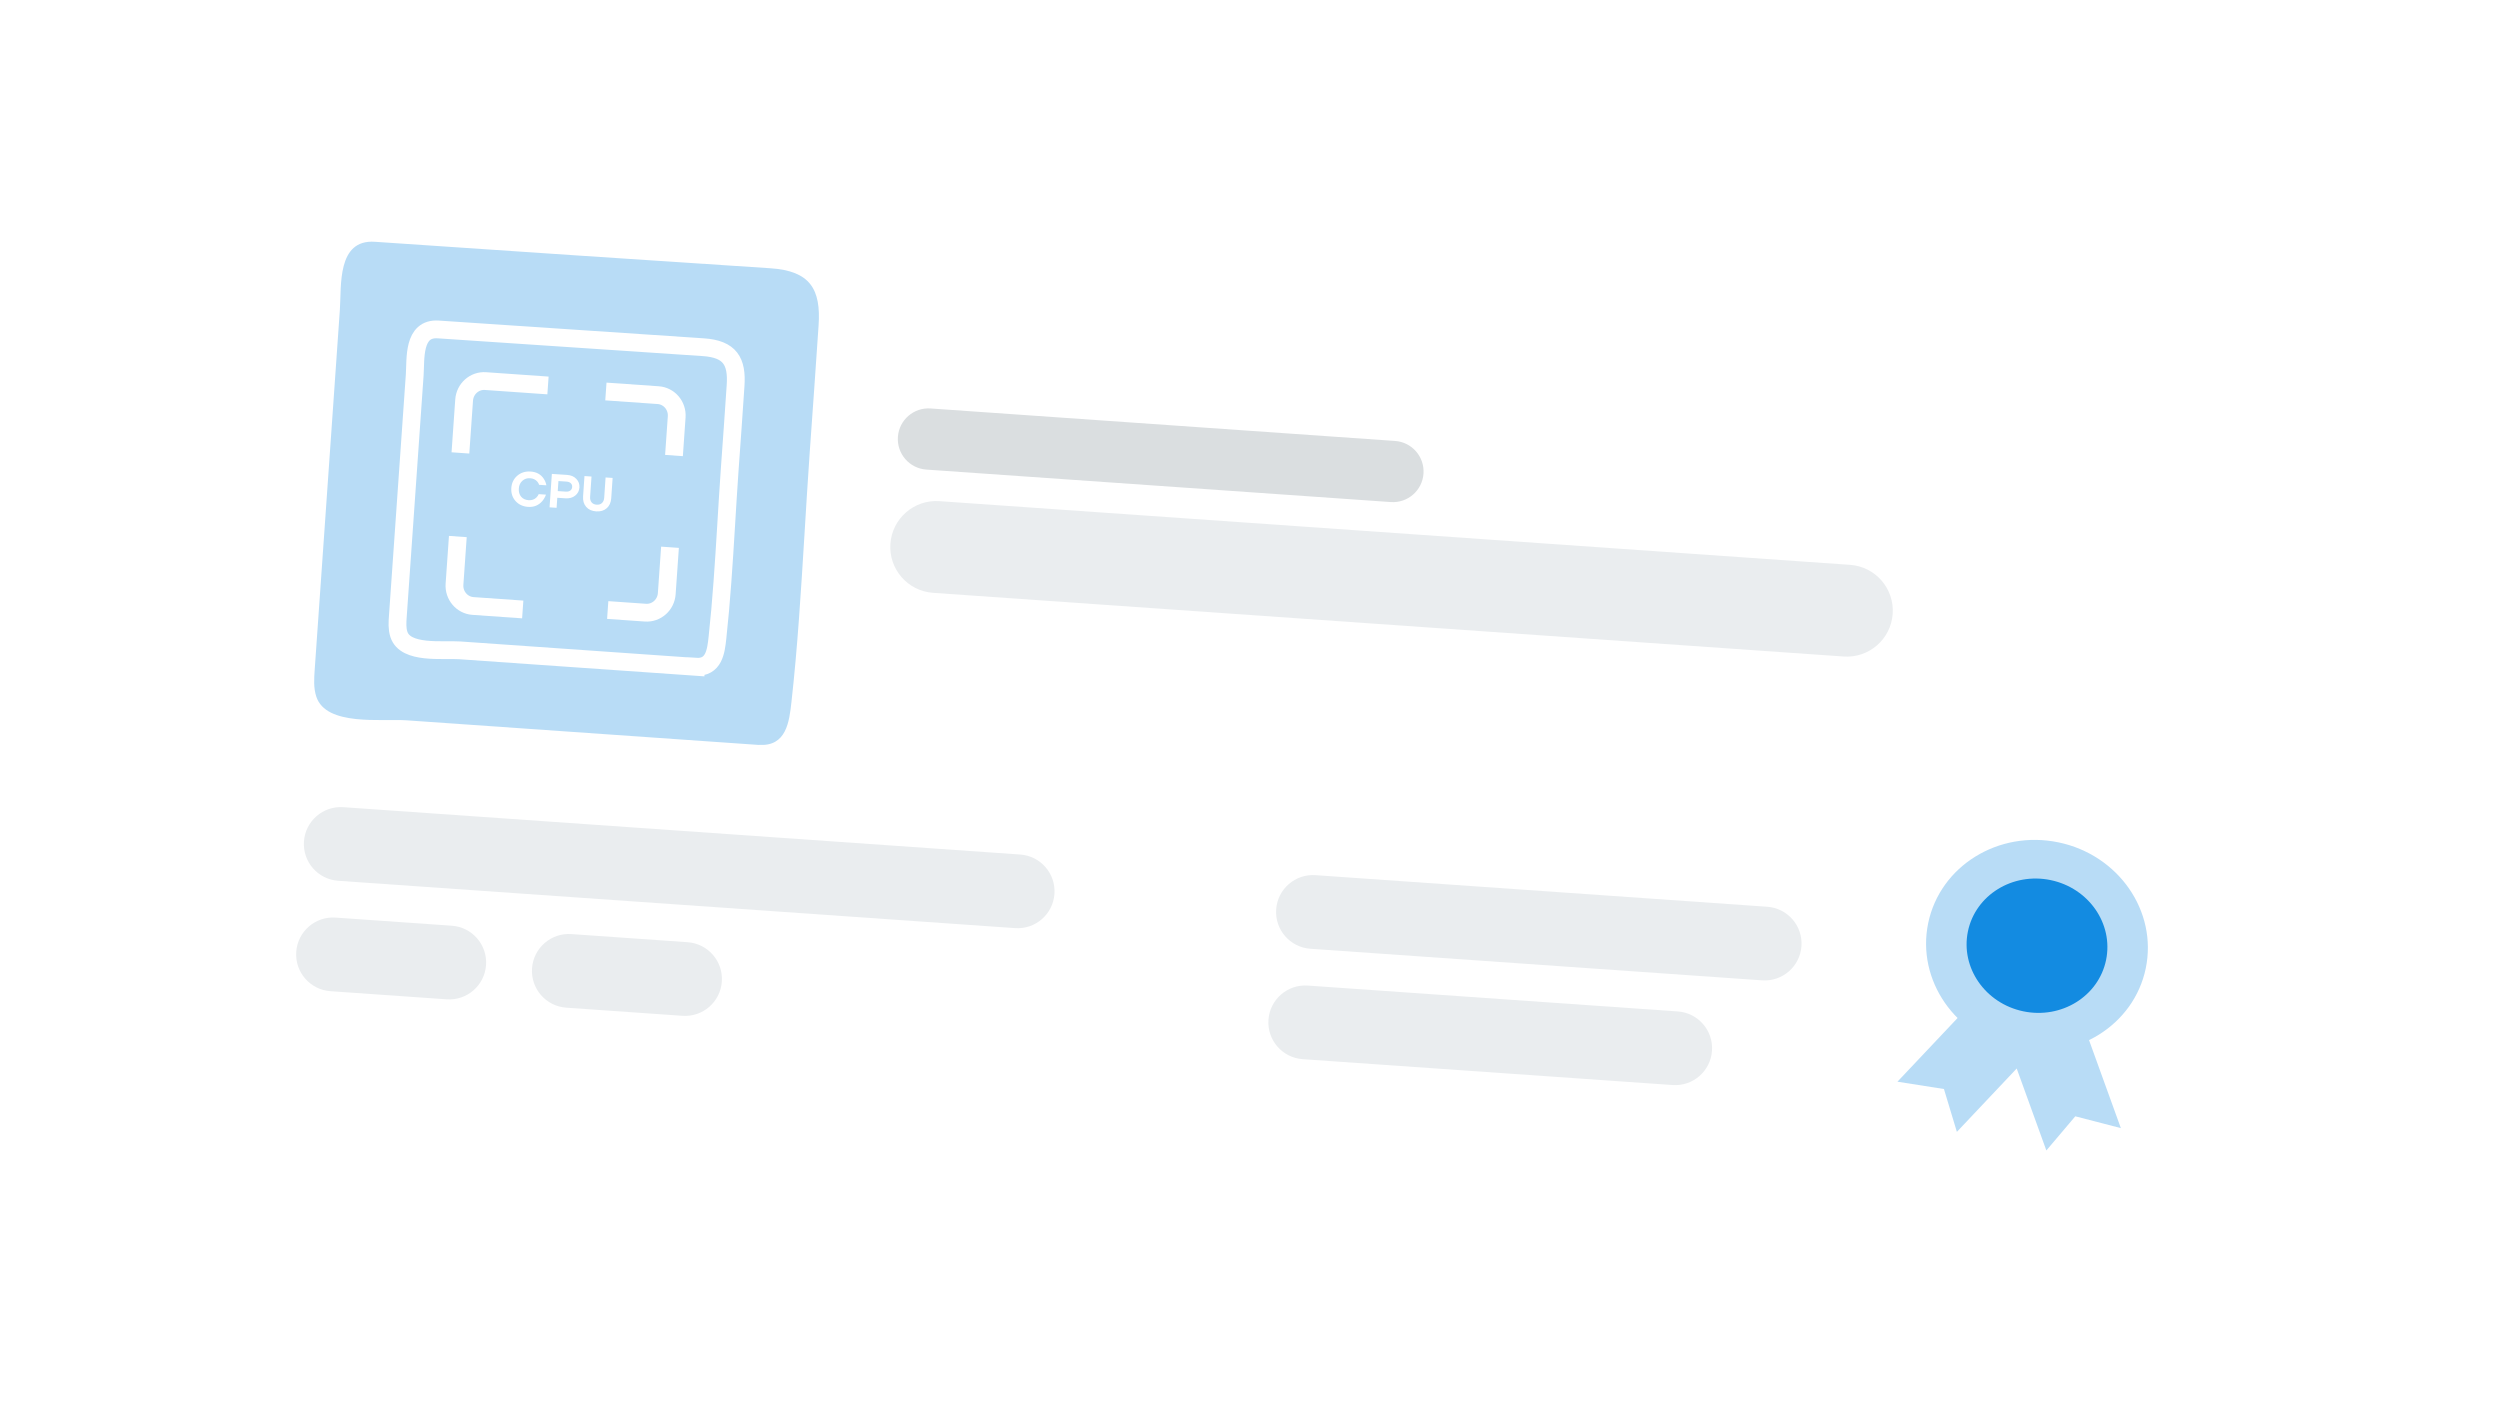 <svg width="281" height="159" viewBox="0 0 281 159" fill="none" xmlns="http://www.w3.org/2000/svg">
<g filter="url(#filter0_d_5620_8770)">
<path d="M19.211 47.151C18.611 38.572 25.08 31.131 33.659 30.531L240.707 16.053C249.286 15.453 256.727 21.921 257.327 30.501L262.609 106.037C263.209 114.616 256.74 122.057 248.161 122.657L41.114 137.135C32.534 137.735 25.093 131.266 24.493 122.687L19.211 47.151Z" fill="white"/>
</g>
<g filter="url(#filter1_d_5620_8770)">
<path d="M26.168 29.759C26.768 21.18 34.209 14.711 42.788 15.311L243.904 29.374C252.483 29.974 258.952 37.415 258.352 45.995L253.07 121.526C252.47 130.105 245.029 136.574 236.45 135.974L35.334 121.911C26.755 121.311 20.286 113.869 20.886 105.29L26.168 29.759Z" fill="white" shape-rendering="crispEdges"/>
<path d="M143.441 98.777C143.601 96.493 145.582 94.77 147.867 94.93L198.637 98.481C200.921 98.64 202.644 100.622 202.484 102.906C202.324 105.191 200.343 106.913 198.058 106.753L147.288 103.203C145.004 103.043 143.281 101.061 143.441 98.777Z" fill="#EAEDEF"/>
<path d="M142.574 111.187C142.734 108.902 144.715 107.18 147 107.34L188.581 110.248C190.866 110.407 192.588 112.389 192.428 114.673C192.268 116.958 190.287 118.68 188.003 118.52L146.421 115.612C144.137 115.453 142.414 113.471 142.574 111.187Z" fill="#EAEDEF"/>
<path d="M100.924 45.668C101.057 43.771 102.702 42.341 104.599 42.474L156.806 46.125C158.703 46.258 160.133 47.903 160 49.8C159.868 51.697 158.222 53.127 156.325 52.994L104.118 49.343C102.221 49.21 100.791 47.565 100.924 45.668Z" fill="#DADEE0"/>
<path d="M100.081 57.683C100.28 54.838 102.748 52.693 105.593 52.892L207.947 60.05C210.792 60.249 212.937 62.717 212.738 65.562C212.539 68.408 210.071 70.553 207.226 70.354L104.873 63.196C102.027 62.997 99.882 60.529 100.081 57.683Z" fill="#EAEDEF"/>
<path d="M34.164 91.136C34.324 88.852 36.305 87.129 38.59 87.289L114.673 92.611C116.958 92.77 118.68 94.752 118.52 97.036C118.36 99.321 116.379 101.043 114.095 100.883L38.011 95.562C35.726 95.402 34.004 93.421 34.164 91.136Z" fill="#EAEDEF"/>
<path d="M33.297 103.546C33.456 101.262 35.438 99.54 37.722 99.699L50.785 100.613C53.069 100.773 54.791 102.754 54.632 105.039C54.472 107.323 52.49 109.045 50.206 108.886L37.144 107.972C34.859 107.812 33.137 105.831 33.297 103.546Z" fill="#EAEDEF"/>
<path d="M59.8 105.4C59.96 103.115 61.942 101.393 64.226 101.553L77.288 102.466C79.573 102.626 81.295 104.607 81.135 106.892C80.976 109.176 78.994 110.899 76.71 110.739L63.648 109.825C61.363 109.666 59.641 107.684 59.8 105.4Z" fill="#EAEDEF"/>
<path d="M85.287 80.293C76.546 79.692 67.806 79.081 59.066 78.459C54.621 78.149 50.186 77.838 45.741 77.528C42.91 77.33 36.649 78.221 35.552 74.862C35.229 73.889 35.302 72.841 35.373 71.823C36.002 62.829 36.631 53.844 37.26 44.849C37.574 40.352 37.889 35.855 38.202 31.368C38.387 28.722 37.855 23.44 42.141 23.739C56.952 24.755 71.776 25.74 86.59 26.715C91.076 27.008 92.294 29.077 92.007 33.177C91.697 37.9 91.347 42.62 91.017 47.341C90.58 53.588 90.262 59.854 89.805 66.1C89.577 69.223 89.308 72.343 88.96 75.458C88.714 77.69 88.388 80.5 85.288 80.283L85.287 80.293Z" fill="#B8DCF6"/>
<path d="M78.181 71.514C72.32 71.114 66.46 70.695 60.6 70.285C57.623 70.077 54.647 69.868 51.67 69.66C49.766 69.527 45.571 70.124 44.837 67.871C44.621 67.214 44.669 66.519 44.717 65.833C45.139 59.803 45.56 53.782 45.982 47.751C46.192 44.741 46.403 41.721 46.614 38.71C46.738 36.938 46.385 33.4 49.26 33.592C59.19 34.267 69.121 34.933 79.052 35.589C82.057 35.789 82.87 37.177 82.678 39.92C82.475 43.085 82.236 46.246 82.014 49.409C81.721 53.601 81.512 57.799 81.2 61.989C81.054 64.085 80.861 66.178 80.639 68.268C80.478 69.77 80.253 71.649 78.181 71.504L78.181 71.514Z" stroke="white" stroke-width="2" stroke-miterlimit="10"/>
<path d="M57.944 52.875C57.591 52.471 57.434 51.984 57.472 51.415C57.512 50.846 57.734 50.386 58.139 50.035C58.549 49.681 59.049 49.524 59.639 49.563C60.304 49.607 60.797 49.879 61.12 50.378C61.267 50.6 61.365 50.844 61.414 51.11L60.596 51.056C60.559 50.931 60.496 50.815 60.408 50.709C60.202 50.469 59.929 50.337 59.588 50.315C59.243 50.292 58.95 50.389 58.709 50.607C58.472 50.822 58.341 51.109 58.316 51.471C58.291 51.847 58.377 52.154 58.576 52.394C58.779 52.63 59.059 52.76 59.418 52.784C59.777 52.808 60.074 52.702 60.309 52.466C60.415 52.354 60.496 52.233 60.551 52.104L61.368 52.158C61.268 52.435 61.129 52.678 60.953 52.886C60.539 53.362 60.01 53.578 59.367 53.536C58.776 53.497 58.302 53.276 57.944 52.875Z" fill="white"/>
<path d="M61.771 53.587L62.029 49.829L63.743 49.942C64.183 49.971 64.529 50.122 64.782 50.394C65.039 50.663 65.155 50.983 65.129 51.355C65.104 51.728 64.945 52.032 64.653 52.268C64.366 52.5 64.002 52.602 63.562 52.573L62.639 52.512L62.562 53.639L61.771 53.587ZM62.691 51.76L63.588 51.82C63.806 51.834 63.978 51.793 64.105 51.697C64.231 51.602 64.3 51.469 64.312 51.301C64.323 51.133 64.273 50.993 64.161 50.881C64.048 50.77 63.883 50.707 63.665 50.692L62.769 50.633L62.691 51.76Z" fill="white"/>
<path d="M65.539 52.353L65.695 50.072L66.486 50.124L66.33 52.406C66.312 52.663 66.368 52.872 66.499 53.031C66.633 53.188 66.821 53.274 67.064 53.29C67.306 53.306 67.503 53.245 67.653 53.108C67.808 52.967 67.894 52.768 67.912 52.51L68.068 50.229L68.859 50.281L68.703 52.562C68.67 53.046 68.501 53.421 68.196 53.688C67.892 53.956 67.497 54.074 67.012 54.041C66.527 54.009 66.152 53.841 65.887 53.536C65.621 53.23 65.505 52.836 65.539 52.353Z" fill="white"/>
<path d="M51.752 47.471L52.168 41.526C52.256 40.268 53.327 39.309 54.568 39.396L61.594 39.888" stroke="white" stroke-width="2" stroke-miterlimit="10"/>
<path d="M58.755 65.066L53.166 64.675C51.934 64.589 50.997 63.499 51.086 62.232L51.461 56.868" stroke="white" stroke-width="2" stroke-miterlimit="10"/>
<path d="M75.308 58.074L74.943 63.295C74.855 64.552 73.785 65.511 72.544 65.425L68.307 65.128" stroke="white" stroke-width="2" stroke-miterlimit="10"/>
<path d="M68.102 40.566L73.98 40.977C75.212 41.063 76.149 42.153 76.06 43.42L75.756 47.764" stroke="white" stroke-width="2" stroke-miterlimit="10"/>
<ellipse cx="228.956" cy="102.86" rx="12.489" ry="11.865" transform="rotate(11.736 228.956 102.86)" fill="#B8DCF6"/>
<ellipse cx="228.958" cy="102.86" rx="7.929" ry="7.533" transform="rotate(11.736 228.958 102.86)" fill="#138BE1"/>
<path fill-rule="evenodd" clip-rule="evenodd" d="M227.589 112.28L222.704 108.156L213.272 118.145L218.499 118.967L219.953 123.784L226.678 116.661L230.01 125.874L233.263 122.034L238.384 123.362L233.712 110.443L227.589 112.28Z" fill="#B8DCF6"/>
</g>
<defs>
<filter id="filter0_d_5620_8770" x="-0.164" y="0.116" width="282.148" height="159.832" filterUnits="userSpaceOnUse" color-interpolation-filters="sRGB">
<feFlood flood-opacity="0" result="BackgroundImageFix"/>
<feColorMatrix in="SourceAlpha" type="matrix" values="0 0 0 0 0 0 0 0 0 0 0 0 0 0 0 0 0 0 127 0" result="hardAlpha"/>
<feOffset dy="3.438"/>
<feGaussianBlur stdDeviation="9.144"/>
<feComposite in2="hardAlpha" operator="out"/>
<feColorMatrix type="matrix" values="0 0 0 0 0 0 0 0 0 0 0 0 0 0 0 0 0 0 0.08 0"/>
<feBlend mode="normal" in2="BackgroundImageFix" result="effect1_dropShadow_5620_8770"/>
<feBlend mode="normal" in="SourceGraphic" in2="effect1_dropShadow_5620_8770" result="shape"/>
</filter>
<filter id="filter1_d_5620_8770" x="1.512" y="-0.626" width="276.214" height="159.413" filterUnits="userSpaceOnUse" color-interpolation-filters="sRGB">
<feFlood flood-opacity="0" result="BackgroundImageFix"/>
<feColorMatrix in="SourceAlpha" type="matrix" values="0 0 0 0 0 0 0 0 0 0 0 0 0 0 0 0 0 0 127 0" result="hardAlpha"/>
<feOffset dy="3.438"/>
<feGaussianBlur stdDeviation="9.144"/>
<feComposite in2="hardAlpha" operator="out"/>
<feColorMatrix type="matrix" values="0 0 0 0 0 0 0 0 0 0 0 0 0 0 0 0 0 0 0.08 0"/>
<feBlend mode="normal" in2="BackgroundImageFix" result="effect1_dropShadow_5620_8770"/>
<feBlend mode="normal" in="SourceGraphic" in2="effect1_dropShadow_5620_8770" result="shape"/>
</filter>
</defs>
</svg>
